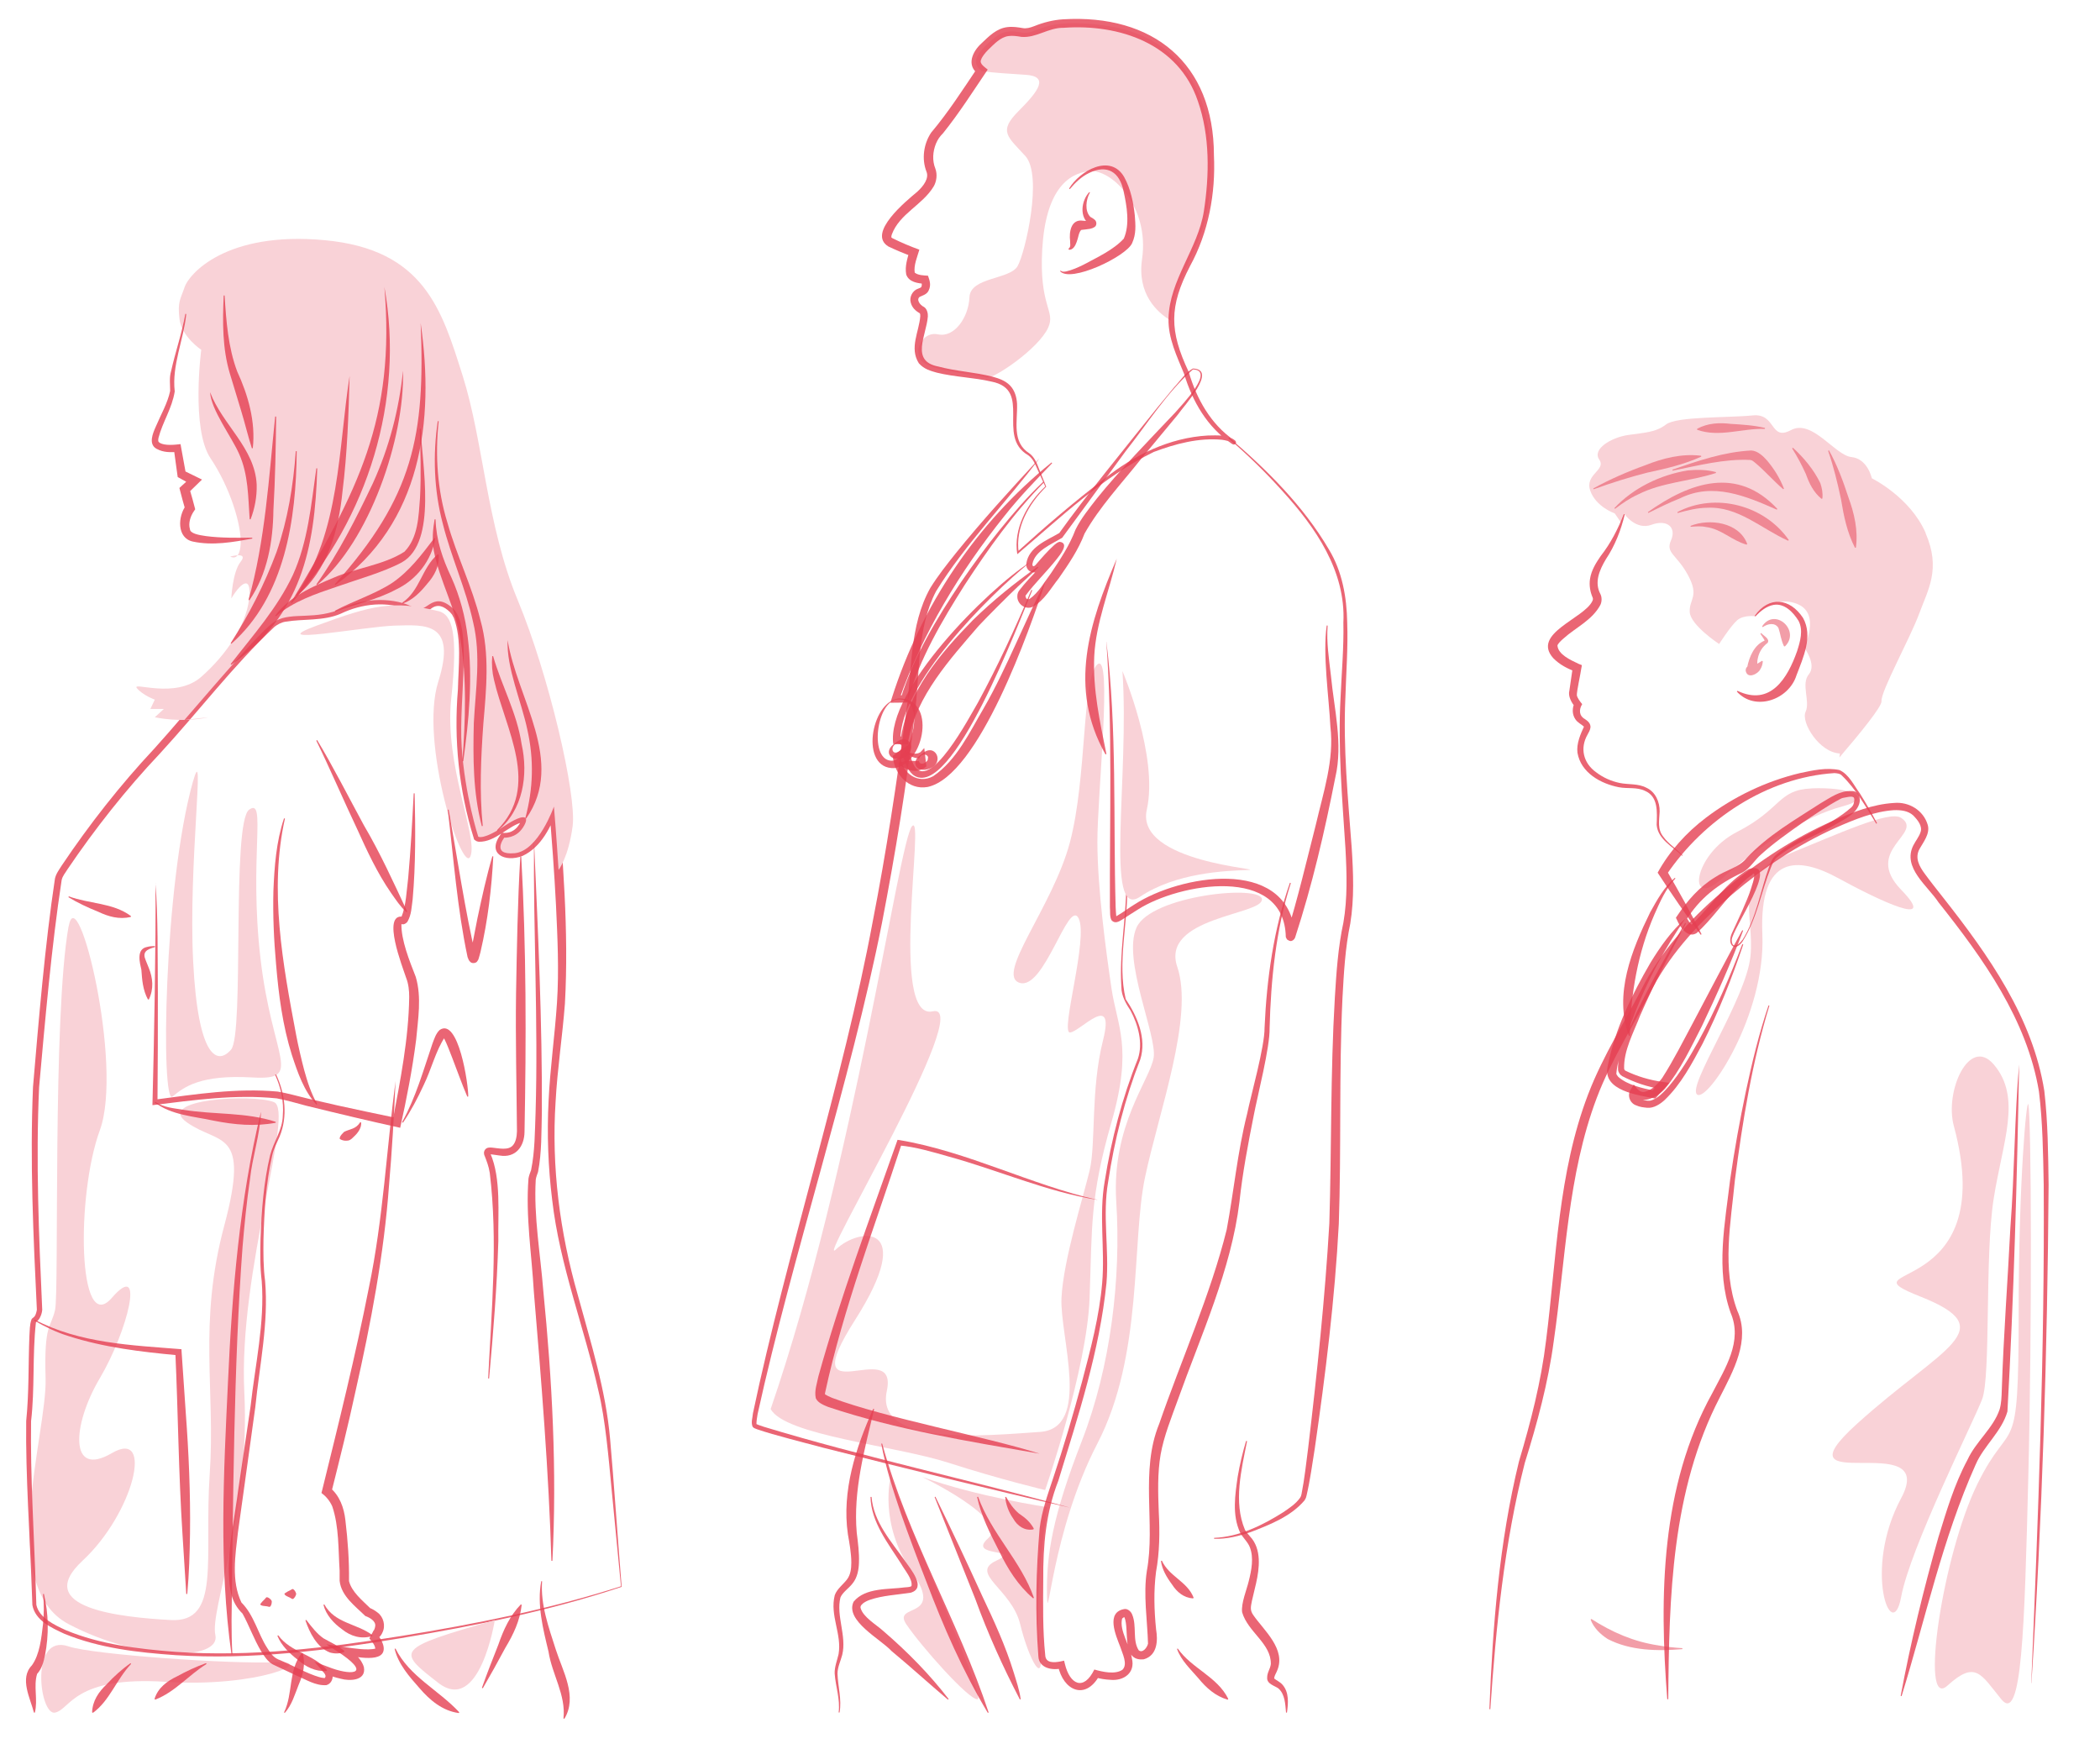 <?xml version="1.0" encoding="UTF-8"?>
<svg xmlns="http://www.w3.org/2000/svg" width="274.97" height="229.03" viewBox="0 0 274.97 229.03">
  <defs>
    <style>
      .cls-1, .cls-2 {
        fill: none;
      }

      .cls-2, .cls-3, .cls-4 {
        mix-blend-mode: multiply;
      }

      .cls-2, .cls-4 {
        opacity: .8;
      }

      .cls-3 {
        opacity: .5;
      }

      .cls-5 {
        isolation: isolate;
      }

      .cls-6 {
        fill: #e53e51;
      }

      .cls-7 {
        fill: #f9d2d7;
      }
    </style>
  </defs>
  <g class="cls-5">
    <g id="Layer_1">
      <path class="cls-1" d="M81.36,207.73s-11.68,3.63-16.57,4.39-24.31,5.24-39.93,4.5c-15.62-.74-20.37-4.56-20.37-6.52s-1.09-22.06-.68-25.05.14-11.95.68-12.22.68-1.31.68-1.31c0,0-1.22-22.18-.27-31.83s2.31-23.9,2.85-24.99,5.98-8.96,11.27-14.67c5.3-5.7,14.86-17.52,17.07-18.74s5.2-.01,8.87-1.7c3.67-1.69,7.62-1.02,9.24,0,1.62,1.02,2.3-2.38,5.02,0,2.72,2.38.81,11.75,1.22,18.14s2.17,11.81,2.17,11.81c0,0,.58.51,3.41-1.38,2.83-1.88,3.38-1.23,2.43.21s-2.43,1.3-2.43,1.3c0,0-1.78,2.31,1.34,2.04,3.12-.27,5.16-6.11,5.16-6.11,0,0,1.09,12.36,1.09,21.46s-2.31,15.75-1.09,28.52,6.11,21.64,7.2,33.43,1.63,18.72,1.63,18.72Z"/>
      <path class="cls-7" d="M8.98,121.28c-2.11,11.8-1.22,47.83-1.77,50.23s-1.46,1.75-1.24,8.95-6.48,27.2,3.02,32.19c9.5,4.99,19.95,4.76,19.21,1.42s4.59-15.83,3.79-31.79,6.65-36.86,3.88-37.98-15.67-.38-11.4,2.65,8.32.73,4.89,13.54-1.14,21.43-1.9,32.5,1.54,19.49-5.12,19.12-18.2-1.58-11.53-7.77c6.66-6.18,9.44-17.37,3.83-14.08-5.62,3.29-5.2-3.68-1.57-9.81s6.03-15.67,1.57-10.52-4.69-13.42-1.57-21.94-2.92-33.17-4.07-26.72Z"/>
      <g class="cls-4">
        <path class="cls-6" d="M81.41,207.76c-9.46,3.16-19.1,5.08-28.89,6.72-9.74,1.62-19.64,2.86-29.54,2.23-4.94-.35-9.95-.91-14.57-2.81-1.65-.77-3.8-1.71-4.17-3.75,0,0-.07-1.85-.07-1.85-.25-7.26-.83-15.02-.74-22.24.38-3.72.27-7.39.42-11.11.06-.72.01-1.48.28-2.21-.02-.02.21-.24.22-.22.31-.21.41-.67.48-1.04,0,0,0,.06,0,.06-.47-9.73-.92-19.46-.51-29.21.74-8.69,1.57-18.64,2.87-27.27.13-.65.57-1.22.9-1.75,3.63-5.4,7.67-10.55,12.11-15.29,4.89-5.4,9.36-11.23,14.59-16.38,2.55-2.51,6.5-.92,9.43-2.34.65-.26,1.64-.72,2.33-.87,2.48-.65,5.18-.64,7.55.45.49.27.61.35.78.32.62-.1,1.32-.98,2.17-1.03.55-.09,1.09.06,1.54.27.85.43,1.55,1.14,1.94,2,1.23,3.27.72,6.59.66,9.92-.17,3.25-.34,6.43.08,9.61.37,3.17,1.02,6.35,1.94,9.39,0,0-.18-.28-.18-.28-.16-.12-.11-.07-.16-.09,1.7-.26,2.83-1.56,4.45-2.27.65-.29,1.62-.65,2.1.22.18.51.04.8-.11,1.18-.59,1.29-1.81,2.25-3.34,2.19,0,0,.55-.24.55-.24-.23.29-.41.77-.37.88,2.91,1.06,4.91-3.34,5.79-5.54,0,0,.97-2.63.97-2.63.76,9.52,1.59,19.05,1.06,28.62-.33,4.32-.99,8.56-1.22,12.82-.56,8.56.55,17.12,2.91,25.35,1.69,6.2,3.67,12.43,4.23,18.88.42,4.62,1.12,14.63,1.51,19.32h0ZM81.31,207.69s-1.24-12.83-1.24-12.83c-.37-3.87-.8-8.99-1.7-12.7-1.86-8.38-5.09-16.47-6.07-25.07-.53-4.29-.69-8.62-.47-12.94.2-4.32.82-8.59,1.1-12.85.28-4.25.07-8.54-.13-12.82-.22-4.28-.54-8.56-.9-12.83,0,0,1.21.15,1.21.15-.99,2.41-2.18,5.09-4.68,6.26-2.28.9-4.73-.26-2.9-2.77,0,0,.19-.25.19-.25.44.04.92.02,1.36-.23.49-.24.87-.73,1.1-1.21.09-.14.06-.35.1-.16.03.15.25.19.21.19-1.93.44-3.59,2.64-5.8,2.58-.21-.07-.22,0-.48-.2-.17-.11-.13-.11-.18-.28-1.95-6.3-2.62-12.89-2.07-19.45.07-3.06.52-6.5-.52-9.35,0,0-.24-.46-.24-.46,0,0-.31-.36-.31-.36-.73-.68-1.55-1.15-2.51-.37-.33.2-.7.52-1.33.62-.51.1-1.11-.23-1.47-.45-2.81-1.28-6.21-.88-8.94.43-2.25,1-5.06.67-7.27,1.06-.53.08-1.01.35-1.42.66-5.42,5.11-9.95,11.1-15.02,16.61-4.45,4.71-8.46,9.79-12.08,15.13-.29.49-.68.9-.78,1.45-1.31,8.54-2.18,18.52-2.95,27.11-.44,9.7-.03,19.43.41,29.13-.03.38-.14.72-.32,1.06-.11.21-.29.43-.53.56-.05.06.11-.1.06-.05,0,0-.03.08-.04.13-.47,4.23-.13,8.65-.63,12.88-.11,7.14.4,15.02.63,22.2,0,0,.06,1.85.06,1.85.36,1.7,2.35,2.62,3.84,3.31,4.53,1.89,9.53,2.47,14.4,2.85,9.86.68,19.74-.51,29.47-2.07,9.72-1.56,19.48-3.52,28.84-6.52h0Z"/>
      </g>
      <path class="cls-7" d="M8.98,215.56c-5.13-1.76-3.82,9.11-1.77,8.67s2.41-4.81,14.53-4.03,19.94-2.85,14.36-2.57c-5.57.28-23.94-.98-27.12-2.07Z"/>
      <path class="cls-7" d="M64.79,212.12c-13.06,3.74-12.86,3.98-7.41,8.21s7.41-8.21,7.41-8.21Z"/>
      <path class="cls-1" d="M109.87,224.23c.35-3.69-1.05-4.18,0-6.97s-1.28-6.97.06-8.72,2.73-1.39,1.69-7.67,2.79-16.39,2.79-16.39l48.82,4.18s-2.79,9.76,0,12.55c2.79,2.79-.35,8.02,0,9.76s4.88,4.88,3.49,7.67,2.09.2,1.74,5.58"/>
      <path class="cls-7" d="M120.73,193.37c7.28,2.61,16.36,3.95,16.36,3.95,0,0-1.75,11.9-.95,18.04s-1.45,1.88-2.56-2.71-6.71-6.65-3.13-8.31-3.91-.42-1.06-2.94-8.67-8.04-8.67-8.04Z"/>
      <path class="cls-7" d="M116.63,193.37c2.44,6.82,12.5,28.98,11.37,29.11s-7.47-7.03-9.34-9.83,5.16-.49.75-6.85-2.78-12.43-2.78-12.43Z"/>
      <path class="cls-1" d="M160.89,57.32c5.13,4.33,13.96,13.16,14.92,20.06.96,6.9-.32,11.8,0,21.38s1.69,16.8.36,23.06-1.27,24.07-1.38,34.98-3.48,37.45-4.12,39.18-7.7,5.58-11.71,5.42c-4.01-.16-59.37-13.8-60.17-14.76s7.86-31.61,12.35-49.26c4.49-17.65,6.58-33.05,7.7-41.08,1.12-8.02.8-14.28,3.05-18.61,2.25-4.33,14.25-17.65,14.25-17.65"/>
      <path class="cls-7" d="M119.42,108.17c-1.77,2.1-7.48,44.16-18.51,76.31,1.85,3.45,16.3,4.79,23.26,7.03,6.96,2.24,12.68,3.58,12.68,3.58,0,0,5.48-15.8,5.82-25.14s.02-13.14,2.86-23,.74-12.56,0-17.59-1.82-13.01-1.84-19.1,2.03-25.01,0-23.27-1.35,14.8-3.59,23.27-9.82,17.39-6.59,18.42,6.36-11.02,7.71-8.47-2.45,15.07-1.11,14.97,5.96-5.48,4.32,1.02-.92,13.51-1.75,17.02-3.45,11.74-3.69,16.73,3.97,17.08-2.83,17.53c-6.81.45-21.63,2.02-20.04-5.37s-12.39,3.62-4.17-9.27.51-12.15-2.47-9.27,18.44-32.5,12.66-31.16c-5.78,1.34-.95-26.33-2.72-24.23Z"/>
      <path class="cls-1" d="M147.52,115.98c0,5-1.5,13.34,0,15.34s2.5,5.5,1.5,7.67-4.83,14-4.5,21.17.5,9.67-2.83,22c-3.33,12.33-4.67,14.03-5.17,18.02s-.5,15.99,0,17.16,2.46.67,2.46.67c0,0,.54,2.5,2.04,2.83,1.5.33,2.5-1.65,2.5-1.65,0,0,3.44,1.04,4.15-.7s-2.61-6.09-.87-7.12.87,3.48,1.66,4.83,2.53.16,2.45-1.42-.79-5.46,0-10.13-.64-10.28.71-15.62,9.26-22.99,10.05-30.9,3.32-17.49,3.96-20.73-.16-11.08,3.32-21.76"/>
      <path class="cls-7" d="M165.24,117.77c0-2.01-14.51-.55-16.42,3.66s2.69,14.11,2.24,17.02-5.54,8.86-4.9,18.87-.7,21.56-4.51,31.35-4.64,14.85-4.56,20.04.57-8.08,6.59-19.69c6.03-11.61,4.46-26.39,6.25-34.89s6.43-21.05,4.22-27.54,11.08-6.8,11.08-8.81Z"/>
      <path class="cls-1" d="M144.81,84.05c1.35,8.31.56,34.92,1.01,36.16s3.93-4.12,13.36-4.59c9.43-.47,9.78,5.6,9.77,6.94s5.72-20.32,5.83-24.03-1.57-13.81-1.01-16.62"/>
      <path class="cls-1" d="M136.93,63.71c-2.44,2.33-4.1,5.54-3.65,8.64,0,0,12.29-11.18,17.5-13.29,5.2-2.1,9.69-2.13,10.68-1.26s-3.93-2.29-5.37-6.94c-1.44-4.65-4.21-7.53-1.77-13.51s4.43-7.53,4.21-17.16-5.16-15.61-13.71-16.83c-8.55-1.22-8.88,1.33-11.1.89s-2.99.22-4.21,1.33-2.55,2.55-1,3.65c0,0-4.54,6.87-5.65,7.97s-1.66,3.32-1,4.98-.89,3.1-2.44,4.32-4.43,4.43-2.88,5.2c1.55.78,3.1,1.33,3.1,1.33,0,0-.66,1.99-.44,2.77s1.91.82,1.91.82c0,0,.53,1.29-.58,1.62s-1.11,1.66.11,2.33c1.22.66-1.22,4.43-.11,6.53,1.11,2.1,8.31,1.66,10.85,3.1s1,5.05,1.66,7.12,1.91,1.81,2.56,3.32,1.31,3.06,1.31,3.06Z"/>
      <path class="cls-7" d="M129.19,49.45c.87.2,6.81-3.78,8.06-6.56,1-2.21-1.22-2.72-.78-10.28.44-7.55,3.27-9.92,6.18-10.2,2.91-.29,7.88,4.63,6.89,11.5-.67,4.59,1.97,7,3.8,8.09-.03-1.36.23-2.87.96-4.65,2.44-5.98,4.43-7.53,4.21-17.16-.22-9.63-5.16-15.61-13.71-16.83-8.55-1.22-8.88,1.33-11.1.89-2.21-.44-2.99.22-4.21,1.33s-2.55,2.55-1,3.65c0,0-.02.03-.05.08,1.76.23,3.81.35,5.81.48,3.17.19,1.77,2.1-.89,4.76-2.66,2.66-1.44,3.32.89,5.87s0,12.63-1,14.41c-1,1.79-6.2,1.43-6.31,4.08-.11,2.66-1.99,5.32-4.1,4.87-1.5-.32-2.49.95-2.61,2.1.02.44.1.86.29,1.22,1.16,1.45,5.57,1.65,8.66,2.35Z"/>
      <path class="cls-7" d="M24.14,94.27c4.9-5.65,10.36-12.09,11.96-12.98,2.21-1.22,5.2-.01,8.87-1.7,3.67-1.69,7.62-1.02,9.24,0,1.62,1.02,2.3-2.38,5.02,0,2.72,2.38.81,11.75,1.22,18.14s2.17,11.81,2.17,11.81c0,0,.58.51,3.41-1.38,2.83-1.88,3.38-1.23,2.43.21s-2.43,1.3-2.43,1.3c0,0-1.78,2.31,1.34,2.04,3.12-.27,5.16-6.11,5.16-6.11,0,0,.31,3.58.61,8.3,0,0,1.3-1.65,1.84-5.74.54-4.09-3.12-19.81-7.2-29.61-4.07-9.8-4.48-20.76-7.2-29.35-2.72-8.6-5.02-16.53-18.04-17.75-13.01-1.22-17.81,4.48-18.36,6.12s-.95,1.89-.68,4.2,2.85,4.03,2.85,4.03c0,0-1.36,10.37,1.22,14.21,2.58,3.84,4.07,8.79,3.94,11.21s-1.36,1.65-1.36,1.65c0,0,2.44-.68,1.36.68s-1.22,4.8-1.22,4.8c1.36-2.26,2.72-3.04,2.31.2s-2.85,7.08-6.25,10.07c-3.4,2.99-9.23.54-8.42,1.49s2.34,1.49,2.34,1.49l-.58,1.22h1.77l-1.19,1.09s3.47.79,7.03,0l-3.17.35Z"/>
      <path class="cls-7" d="M57.38,80.01c-5.94-1.44-8.55-.81-15.91,1.9s6.35.1,10.26,0,8.15-.53,5.65,7.37,3.2,25.41,4.22,22.83-3.45-11.93-2.52-20.61.14-11.05-1.7-11.5Z"/>
      <path class="cls-1" d="M20.28,115.62c.48,2.49,0,28.68,0,28.68,0,0,12.86-1.93,17.14-.73s14.52,3.38,14.52,3.38c0,0,3.33-15.27,1.9-18.84s-2.62-8.09-1.19-7.62,1.55-16.65,1.55-16.65"/>
      <path class="cls-7" d="M25.28,102.27c-3.87,13.72-4.23,42.57-2.69,41.3s3.66-2.89,10.46-2.5c6.79.39,2.59-2.36,1.06-15.56s.84-21.19-1.49-19.5-.6,29.36-2.36,31.41-4.33,1.25-4.97-11.55,1.66-29.49,0-23.6Z"/>
      <g class="cls-4">
        <path class="cls-6" d="M163.29,188.68c-.74,3.73-1.81,8-.28,11.61.19.36.4.54.68.89,1.54,1.65,1.21,4.19.78,6.11,0,0-.55,2.33-.55,2.33-.14.74-.28,1.2.19,1.85,1.33,1.95,4.34,4.45,3.11,7.28-.13.34-.33.61-.37.91,0,.08-.05.06.06.16.2.17.69.39,1,.74.91,1.01.77,2.48.6,3.67,0,0-.12,0-.12,0-.1-1.11-.13-2.37-.97-3.14-.39-.34-1.55-.58-1.5-1.4-.02-.71.41-1.18.48-1.81.06-2.7-3-4.18-3.76-6.79-.15-1.16.6-2.95.86-4.04.38-1.5.68-3.09.16-4.45-.27-.73-.95-1.28-1.29-1.96-1.06-2.3-.65-4.9-.31-7.29.27-1.59.64-3.15,1.1-4.69l.12.03h0Z"/>
      </g>
      <g class="cls-4">
        <path class="cls-6" d="M109.81,224.22c.22-1.77-.39-3.34-.52-5.1-.03-.88.32-1.7.51-2.54.46-2.62-1.17-5.06-.5-7.72.29-.84,1.15-1.44,1.63-2.1.43-.58.54-1.35.54-2.17,0-1.18-.24-2.54-.45-3.72-.82-5.64,1.04-11.35,3.32-16.42,0,0,.12.04.12.04-1.26,5.33-2.76,10.72-2.28,16.19.16,1.28.34,2.63.29,3.93-.03.88-.19,1.9-.82,2.69-.51.67-1.29,1.14-1.6,1.84-.61,2.38.84,5.06.23,7.53-.21.81-.61,1.59-.62,2.45.05,1.65.58,3.41.27,5.1,0,0-.12-.01-.12-.01h0Z"/>
      </g>
      <g class="cls-4">
        <path class="cls-6" d="M115.51,189c3.33,12.22,9.96,23.21,13.94,35.21,0,0-.11.05-.11.05-3.26-5.45-5.81-11.26-8.05-17.19-1.16-2.95-2.27-5.91-3.32-8.9-1.01-3-2-6.02-2.58-9.15l.12-.02h0Z"/>
      </g>
      <g class="cls-4">
        <path class="cls-6" d="M114.12,195.98c.25,3.29,2.6,5.87,4.43,8.46.66,1.01,2.82,3.46.7,4.09-1.81.28-3.69.36-5.34.93-.71.24-1.34.69-1.23,1.06.33,1.23,2.06,2.18,3.05,3.09,3.1,2.67,5.98,5.6,8.48,8.84,0,0-.09.08-.09.08-2.5-2.11-4.89-4.3-7.38-6.36-1.41-1.55-6.15-3.99-4.97-6.46,1.54-1.89,4.62-1.58,6.74-1.88.42-.02.8-.07.84-.19.17-.87-.87-2.03-1.32-2.84-1.71-2.7-3.97-5.47-4.05-8.81,0,0,.13,0,.13,0h0Z"/>
      </g>
      <g class="cls-4">
        <path class="cls-6" d="M122.48,195.96c2.11,4.31,4.15,8.65,6.14,13.02,1.54,3.25,3.05,6.53,4.11,9.98.35,1.16.75,2.28.92,3.53,0,0-.13,0-.12,0-2.2-4.23-4.19-8.62-5.82-13.12,0,0-5.33-13.36-5.33-13.36,0,0,.11-.05.11-.05h0Z"/>
      </g>
      <g class="cls-4">
        <path class="cls-6" d="M128.07,195.97c1.72,4.81,5.62,8.41,7.31,13.23,0,0-.1.07-.1.07-1.99-1.7-3.34-3.87-4.46-6.19-1.16-2.27-2.35-4.57-2.88-7.08,0,0,.12-.03.12-.03h0Z"/>
      </g>
      <g class="cls-4">
        <path class="cls-6" d="M131.73,195.97c.45.86,1,1.61,1.68,2.19.82.56,1.41,1.02,1.95,1.96,0,0-.04.12-.04.12-1.16.23-2.12-.46-2.65-1.41-.6-.85-.96-1.84-1.05-2.82l.12-.03h0Z"/>
      </g>
      <g class="cls-4">
        <path class="cls-6" d="M152.13,204.33c.95,2.09,3.32,2.71,4.16,4.85,0,0-.07.1-.07.1-1.26-.09-2.14-.86-2.78-1.86-.67-.9-1.28-1.93-1.43-3.05l.12-.03h0Z"/>
      </g>
      <g class="cls-4">
        <path class="cls-6" d="M154.22,215.85c1.8,2.59,5.18,3.67,6.61,6.59,0,0-.08.1-.08.1-1.62-.48-2.8-1.54-3.83-2.8-1.04-1.21-2.26-2.32-2.81-3.86,0,0,.12-.03.12-.03h0Z"/>
      </g>
      <g class="cls-4">
        <path class="cls-6" d="M147.59,115.98c.13,4.92-1.33,10.01-.19,14.84,1.52,2.25,2.77,5.16,1.9,7.91-2.02,5.14-3.38,10.55-4.2,16-.77,4.37.15,8.78-.22,13.26-.9,8.88-3.7,17.38-6.3,25.87-1.64,4.19-2.01,8.49-1.98,12.94-.02,3.28-.08,6.64.26,9.89.04,1.12,1.21.99,2.01.84,0,0,.46-.1.46-.1l.11.45c.64,2.65,2.44,3.59,3.85.71,1.09.31,2.7.68,3.67.04.76-.73,0-2.13-.29-3.05-.56-1.45-1.91-4.5.56-4.91.46-.07.89.37,1.02.73.63,1.52,0,3.37.86,4.68.5.38,1.07-.32,1.21-.87-.08-3.06-.64-6.4-.15-9.55,1.14-6.15-.92-13.05,1.61-19.23,2.86-8.28,6.74-16.96,8.84-25.43.94-5.04,1.42-10.19,2.68-15.18.49-2.41,2.31-8.8,2.28-11.27.28-6.39,1.2-12.94,3.32-18.97,0,0,.12.04.12.04-1.96,6.09-2.61,12.61-2.78,18.97.06,2.51-1.58,8.86-2.07,11.42-.75,3.77-1.47,7.54-1.88,11.36-1.06,8.8-5.07,17.54-8.04,25.84-.87,2.41-1.85,4.81-2.28,7.23-.42,2.46-.34,5-.24,7.57.14,2.55.11,5.25-.36,7.79-.32,2.5-.25,5.02.01,7.56.23,1.35.21,3.38-1.61,3.89-3.01.33-1.83-3.9-2.55-5.53,0,0-.02-.04,0,0,.03,0,.04,0,.03.01.03-.04-.12.05-.18.07-.04.06-.13.08-.15.16-.37,1.57,1.07,3.52,1.29,5.18.47,1.9-1.09,2.96-2.79,2.8-.7-.03-1.35-.14-2.03-.33,0,0,.57-.24.57-.24-1.83,3.31-4.76,2-5.43-1.3,0,0,.57.35.57.35-1.26.33-3.09.03-3.14-1.6-.43-5.59-.31-11.13.17-16.72.27-2.26,1.05-4.39,1.74-6.48,1.41-4.2,2.66-8.44,3.81-12.72,1.13-4.27,2.27-8.57,2.64-12.96.37-4.41-.45-8.89.33-13.28.87-5.48,2.28-10.91,4.35-16.05.68-2.06.03-4.4-.96-6.28-.6-.9-1.21-1.94-1.21-3.09-.29-4.45.61-8.84.64-13.29,0,0,.13,0,.13,0h0Z"/>
      </g>
      <g class="cls-4">
        <path class="cls-6" d="M144.87,84.04c1.41,11.43.88,23.21,1.21,34.72.01.31.06,1.04.09,1.31,0-.03-.04-.04-.06-.05-.12-.03-.02,0,.08-.07.81-.45,1.58-1.07,2.39-1.55,5.89-3.81,19.67-6.25,20.94,3.46,0,.09.05.57.03.67,0,.05,0-.02,0-.04-.06-.12.12.19-.14-.29-.52-.35-.64-.12-.75-.1-.19.15-.15.16-.17.17,1.44-4.62,2.59-9.54,3.8-14.28.98-4.24,2.43-8.47,1.91-12.86-.19-3.85-1.03-9.44-.48-13.24,0,0,.12.02.12.02-.17,2.18.18,4.38.43,6.56.42,4.38,1.6,8.92.58,13.29-1.4,7.1-3.02,14.1-5.27,20.99-.1.17-.03.14-.27.35-.13.04-.26.28-.79-.1-.28-.49-.09-.2-.16-.34-.2-9.43-13.96-7.04-19.36-3.58-.68.41-1.41.91-2.09,1.34-.37.21-.89.57-1.35.09-.29-.46-.17-1.24-.23-1.75-.05-11.44.36-23.56-.47-34.74h0Z"/>
      </g>
      <g class="cls-4">
        <path class="cls-6" d="M146.22,73.17c-.98,4.24-2.72,8.36-2.94,12.73-.2,4.37.73,8.54,1.59,12.83,0,0-.12.04-.12.04-4.93-8.73-2.1-17.27,1.47-25.61h0Z"/>
      </g>
      <g class="cls-4">
        <path class="cls-6" d="M143.68,157.1c-6.68-1.08-12.94-3.88-19.45-5.67-2.15-.61-4.34-1.27-6.5-1.46l.34-.23c-3.51,10.79-7.65,21.56-10.04,32.64,0,0-.01.2-.01.2,0,.03.01,0,0,.02,0,0,0-.06-.03-.06.28.18.58.32.94.47,6.93,2.63,20.23,5.1,27.2,7.32-9.31-1.62-18.7-3.11-27.69-6.12-.55-.23-1.35-.52-1.62-1.14-.22-.97.17-1.98.34-2.87,2.9-10.44,6.68-20.5,10.27-30.7,0,0,.09-.26.09-.26,0,0,.25.03.25.03,8.89,1.48,17.35,5.92,25.92,7.82h0Z"/>
      </g>
      <g class="cls-4">
        <path class="cls-6" d="M140.08,197.39c-10.37-2.36-21.87-5.22-32.25-7.83-2.25-.61-6.53-1.67-8.68-2.42-.21-.1-.43-.12-.6-.33-.25-.59,0-1.21.04-1.77,4.36-20.72,11.84-43.65,15.7-64.47,1.76-9.02,3.14-18.14,4.35-27.25.8-5.46.39-11.38,3.18-16.35,1-1.61,2.15-3.05,3.3-4.5,3.48-4.31,7.22-8.4,10.98-12.46-4.21,5.62-9.74,11.24-13.53,17.4-2.52,4.79-2.1,10.71-2.78,16.04-1.05,9.18-2.55,18.29-4.3,27.36-4.1,20.77-11.75,43.67-16.29,64.33-.07.44-.16.92-.15,1.3,0,.02.02.08-.01.02,0-.02,0-.02.02,0,.1.04.18.08.29.12,0,0,.64.22.64.22,12.88,3.92,27.37,7.06,40.09,10.59h0Z"/>
      </g>
      <g class="cls-4">
        <path class="cls-6" d="M160.93,57.27c4.99,4.27,9.74,8.98,13.08,14.68,1.74,2.87,2.33,6.24,2.39,9.54.12,3.31-.14,6.59-.24,9.87-.3,6.56.34,13.08.83,19.65.21,3.28.35,6.62-.19,9.93-.67,3.22-.84,6.46-1.02,9.74-.47,9.85-.14,19.7-.48,29.56-.52,9.87-1.74,19.67-3.15,29.44-.33,2.05-.6,4.09-1.07,6.12-.03.11-.05.21-.09.32l-.18.33c-1.79,2.1-4.48,3.15-6.98,4.12-1.56.54-3.19.96-4.86.9,0,0,0-.13,0-.12,3.26-.12,6.34-1.64,9.05-3.35.82-.56,1.66-1.11,2.22-1.91,0,0,.11-.21.11-.21.03-.08.04-.18.07-.27.39-1.98.61-4.03.87-6.04,1.16-9.76,2.2-19.57,2.77-29.38.3-9.83.14-19.71.72-29.55.2-3.27.42-6.62,1.12-9.84.55-3.18.45-6.47.27-9.73-.42-6.53-1-13.13-.64-19.72.14-3.29.44-6.56.37-9.83.33-6.76-3.65-12.48-8.02-17.27-2.19-2.44-4.55-4.73-7.04-6.87l.08-.1h0Z"/>
      </g>
      <g class="cls-4">
        <path class="cls-6" d="M136.99,63.72c-2.28,2.25-4.06,5.33-3.61,8.61,0,0-.18-.07-.18-.07,3.67-3.32,7.43-6.56,11.38-9.55,3.88-3.11,8.53-5.41,13.59-5.69,1.18-.01,2.59-.15,3.56.67,0,0,.03.03.03.03.01.02,0-.02.06.1,0,.1.15.17-.19.38-.29,0-.11-.01-.19-.02-.09-.04-.1-.05-.15-.08-3.22-2.17-5.15-5.53-6.25-9.16-.94-2.29-2.09-4.65-2.04-7.21.11-5.06,3.86-9.18,4.63-14.07.73-4.73.81-9.88-.79-14.44-2.54-7.49-10.22-10.1-17.57-9.58-2.02-.03-3.56,1.35-5.53,1.19-.64-.11-1.16-.18-1.68-.11-1.09.14-1.92,1.09-2.7,1.83-.4.41-.77.87-.9,1.27-.25.53.48.96.87,1.29-1.9,2.81-3.7,5.65-5.83,8.31-.48.49-.7.81-.95,1.39-.42,1.05-.5,2.21-.08,3.26.29.76.16,1.69-.21,2.33-1.47,2.45-4.47,3.56-5.49,6.3-.09.34-.1.4.09.49,1.12.56,2.35,1.08,3.52,1.5-.27.93-.76,2.05-.61,3,.42.36,1.18.37,1.74.41.22.64.44,1.21.08,1.95-.23.49-.73.61-1.15.81-.49.32-.03,1.06.56,1.34.4.26.52.87.49,1.24-.19,2.49-2.33,5.85,1.38,6.55,2.28.62,4.77.73,7.1,1.33.78.22,1.64.49,2.28,1.15.64.66.87,1.57.92,2.39.08,2.33-.72,5.03,1.63,6.51.68.5.99,1.34,1.28,2.1,0,0,.91,2.25.91,2.25h0ZM136.86,63.69l-.99-2.18c-.32-.72-.59-1.45-1.26-1.92-4.22-2.46.64-8.58-4.8-9.63-2.36-.55-4.75-.58-7.15-1.17-.79-.23-1.66-.44-2.35-1.23-1.27-2.01.04-4.13.19-6.16,0-.2,0-.32-.09-.4-.53-.3-.99-.72-1.16-1.39-.21-.71.24-1.57.95-1.81.13-.06.41-.12.45-.27.08-.11.06-.47-.04-.71l.49.34c-.89-.06-2.09-.2-2.44-1.22-.2-1.1.16-2.08.43-3.1,0,0,.36.74.36.74-1.05-.38-2.13-.83-3.13-1.31-2.84-1.75,2.37-5.98,3.78-7.16.88-.8,1.56-1.79,1.21-2.64-.65-1.66-.37-3.63.61-5.1,2.25-2.67,4.12-5.59,6.07-8.49,0,0,.16.85.16.85-1.68-1.13-.82-2.98.35-4.04.98-.93,1.97-1.97,3.41-2.14.71-.09,1.43.03,2.01.13.48.08.93-.04,1.51-.26,1.15-.47,2.48-.81,3.75-.89,11.77-.72,19.76,5.72,19.77,17.8.24,4.99-.72,10.12-3.13,14.51-2.75,5.32-2.71,8.47-.17,13.86,1.03,3.5,2.87,6.84,5.94,8.94.02.01.07.04.06.03-.06,0,.13,0-.14,0-.31.21-.16.26-.18.34.05.1.03.05.03.06-.35-.34-.86-.41-1.34-.49-3.04-.29-6.09.52-8.94,1.59-6.69,3.26-12.23,8.6-17.88,13.39-.53-3.34,1.3-6.66,3.67-8.87h0Z"/>
      </g>
      <path class="cls-2" d="M120.98,32.59c1.55.33,1.11-3.1,1.11-3.1"/>
      <path class="cls-2" d="M122.86,20.41c2.44-.11,4.1,2.44,4.1,2.44"/>
      <g class="cls-4">
        <path class="cls-6" d="M139.98,24.69c1.38-2.32,5.43-4.65,7.23-1.49.84,1.55,1.19,3.28,1.38,5.01.09,1.25.21,2.4-.36,3.64-.78,1.74-8.11,5.25-9.44,3.64,0,0,.11-.05.11-.05.16.17.44.14.69.1.79-.18,1.55-.52,2.28-.88,1.78-.96,3.93-1.94,5.28-3.42.81-1.86.4-4.25-.03-6.2-.51-2.52-2.15-3.56-4.52-2.39-.98.47-1.81,1.25-2.52,2.11l-.1-.07h0Z"/>
      </g>
      <g class="cls-4">
        <path class="cls-6" d="M142.71,25.21c-.53.94-.7,2.42.06,3.19.07.05.31.15.54.35.29.2.35.73.03.96-.47.3-.75.25-1.2.33-.12.03-.53.04-.59.08-.33.38-.35,1.01-.58,1.58-.14.42-.5,1.11-1.05.98,0,0,0-.13,0-.13.34-.25.18-.62.2-.99-.15-1.15.09-2.92,1.7-2.66.27.03.62.05.87.04.07,0,.18-.04.09.02-.1.06-.15.31-.1.39.02.05.04.06.03.06,0,0,.01,0,0-.01-1.45-.94-1.11-3.17-.07-4.26,0,0,.1.08.1.08h0Z"/>
      </g>
      <path class="cls-2" d="M125.74,37.68c.55,1.66,0,2.44,0,2.44"/>
      <path class="cls-2" d="M119.4,33.91c-.74,1.11.92,1.85,2.75,1.81,1.82-.03-2.75-1.81-2.75-1.81Z"/>
      <g class="cls-4">
        <path class="cls-6" d="M156.19,48.38c-3.43,3.04-5.97,7.12-8.81,10.71-.05.07-8.26,11.26-8.3,11.32-1.41.86-3.58,1.7-3.9,3.44,0,.41.22.31.4.14.79-.92,1.58-1.84,2.48-2.65.15-.12.4-.36.7-.4,1.33.18-.02,1.78-.41,2.28-1.29,1.63-2.83,3.1-4.05,4.74-.07.09.05.41.16.46.08.05.16.07.35,0,1.17-.81,1.94-2.22,2.82-3.39,1.23-1.84,2.41-3.62,3.2-5.7.74-1.49,1.79-2.77,2.78-4.05,2.78-3.49,7.19-8.01,10.29-11.29.81-.95,5.28-5.52,2.3-5.62h0ZM156.19,48.25c3.33.11-1.22,4.93-1.96,6.03,0,0-4.87,5.87-4.87,5.87-2.51,3.17-5.37,6.19-7.35,9.71-.81,2.13-2.1,4.02-3.38,5.86-1.03,1.28-1.87,2.88-3.39,3.72-.94.47-2.12-.36-2.03-1.45,0-.23.11-.52.27-.71,1.54-2.02,3.54-3.6,4.9-5.72.03-.04.05-.11.05-.11.03,0-.07.02.12.28.12.1.23.12.3.11.02,0,.07-.02.07-.01,0,0-.16.1-.26.19-.99.82-1.77,1.89-2.7,2.75-.73.5-1.67-.09-1.58-.96.31-2.19,2.67-3.05,4.32-4.02,3.37-4.73,8.75-11.31,12.8-16.37,0,0,2.22-2.69,2.22-2.69.81-.85,1.45-1.91,2.49-2.49h0Z"/>
      </g>
      <g class="cls-4">
        <path class="cls-6" d="M136.71,63.15c-3.98,4.03-7.29,8.68-10.38,13.41-3,4.73-5.91,9.69-7.45,15.09,0,0-.1.34-.1.34s-.36,0-.36,0c-.4,0-1.44.02-1.83.02,0,0,.19-.63.19-.63,3.82-12,11.09-22.92,20.91-30.83,0,0,.08.09.08.09-2.17,2.25-4.34,4.49-6.26,6.93-5.79,7.22-10.72,15.34-13.79,24.08,0,0-.47-.62-.47-.62,0,0,1.17.01,1.17.01l-.46.35c1.7-5.5,4.7-10.42,7.87-15.16,1.6-2.35,3.29-4.64,5.07-6.85,1.79-2.21,3.64-4.37,5.71-6.32,0,0,.09.09.09.09h0Z"/>
      </g>
      <g class="cls-4">
        <path class="cls-6" d="M134.84,73.64c-5.48,4.45-17,15.99-16.94,23.22,0,0-.49-.42-.49-.42l1.01-.02-.51.51c.89-6.37,5.17-11.32,9.47-15.73,2.63-2.57,5.49-4.88,8.49-7,0,0,.08.1.08.1-.88.85-1.78,1.66-2.67,2.5-1.32,1.25-3.89,3.82-5.13,5.14-3.78,4.39-8.14,9.16-9.21,15,0,0-.05.52-.05.52h-.47c-.28-.02-1.18-.02-1.46-.03-.94-7.04,12.4-20.3,17.87-23.79h0Z"/>
      </g>
      <g class="cls-4">
        <path class="cls-6" d="M117.68,91.58c-2.96-.12-4.02,8.38-.7,8.01,2.37-.47,4.38-8.14.7-8.01h0ZM117.68,91.45c4.94-.06,3.44,8.52-.55,9.12-4.64.2-3.1-8.75.55-9.12h0Z"/>
      </g>
      <g class="cls-4">
        <path class="cls-6" d="M135.16,77.29c-1.56,3.68-10.59,27.92-15.62,24.15-.87-.77-1.17-1.94-1.43-2.98,0,0,.73.28.73.28l-1.14.84.2-.45c.25,2.12,2.3,3.59,4.3,2.49,3.07-2.09,4.77-5.77,6.62-8.92,3.04-5.28,5.47-11.65,8.09-16.62-2.03,6.24-8.77,25.58-15.47,26.96-2.5.43-4.38-1.72-4.54-4.08.51-.36,1.48-1.04,1.98-1.4.18.83.36,1.79.73,2.52,2.03,3.98,7.43-6.41,8.43-8.08,2.6-4.78,4.89-9.74,7.01-14.77,0,0,.12.05.12.05h0Z"/>
      </g>
      <g class="cls-4">
        <path class="cls-6" d="M117.3,97.4c-.8.42-.45,1.66.51.9.27-.22.19-.29.23-.46.13-.33-.39-.64-.73-.43h0ZM117.23,97.3c.45-.46,1.39-.84,1.89-.07.54.77-.13,1.75-.86,1.96-1.67.67-2.69-.87-1.03-1.89h0Z"/>
      </g>
      <g class="cls-4">
        <path class="cls-6" d="M120.76,98.85c-.81.42-.45,1.66.51.9.27-.22.19-.29.23-.46.13-.33-.39-.64-.73-.43h0ZM120.69,98.74c1.72-1.65,3.11,1.13,1.03,1.89-1.67.67-2.69-.87-1.03-1.89h0Z"/>
      </g>
      <g class="cls-4">
        <path class="cls-6" d="M118.6,98.31c.58.31,1.36.55,1.92.17,0,0,.5-.54.5-.54l.1.86c.02.18.16,1.41.18,1.55-.62.53-1.43.7-2.18.48-.55-.16-1.06-.42-1.48-.87l.03-.12c.94-.23,1.7-.25,2.59-.18,0,0,.13,0,.13,0,.02,0,.1-.03.02.03l-.2.42.15-1.3.59.32c-.88.41-1.83-.08-2.41-.71,0,0,.08-.1.08-.1h0Z"/>
      </g>
      <path class="cls-2" d="M123.28,24.36s1.99.17,2.7,1.19h-2.3"/>
      <g class="cls-4">
        <path class="cls-6" d="M20.35,115.61c.36,4.14.28,10.14.32,14.35,0,4.78,0,9.56-.05,14.35l-.38-.33c5.34-.71,10.72-1.55,16.12-1.06,1.21.19,2.77.64,3.96.92,0,0,3.91.9,3.91.9,2.61.57,5.23,1.13,7.85,1.67,0,0-.68.44-.68.44,1.01-5.37,2.11-10.85,2.18-16.31,0-.87-.09-1.72-.4-2.51-.5-1.51-3.21-8.42-.44-8.01-.05-.02-.21.07-.19.07.63-1.51.69-3.51.9-5.17.33-3.67.53-7.36.72-11.05,0,0,.13,0,.12,0,.11,4.63.15,9.27-.26,13.89-.15,1.02-.14,1.98-.68,2.92-.1.15-.36.35-.61.34-.1,0-.26-.05-.23-.03-.05-.02-.01.01.05-.02-.04,2.11,1.04,4.8,1.88,6.94.79,2.67.29,5.54.05,8.22-.5,3.89-1.24,7.71-2.09,11.53-3.98-.87-8.33-1.91-12.31-2.89-1.1-.3-2.77-.77-3.85-.96-5.4-.56-10.91.23-16.28.89.22-8.39.46-20.99.4-29.07h0Z"/>
      </g>
      <g class="cls-4">
        <path class="cls-6" d="M41.52,96.89c1.93,3.16,4.33,7.86,6.12,11.15,2.15,3.65,3.89,7.49,5.68,11.32,0,0-.09.08-.09.08-.82-.74-1.4-1.64-2.02-2.52-1.82-2.63-3.16-5.53-4.47-8.43-1.59-3.34-3.71-8.25-5.32-11.51,0,0,.09-.09.09-.09h0Z"/>
      </g>
      <g class="cls-4">
        <path class="cls-6" d="M37.31,107.17c-2.09,9.34-.28,19.1,1.47,28.35.21,1.16.75,3.48,1.06,4.62.42,1.53.9,3.02,1.69,4.41,0,0-.1.08-.1.08-1.65-1.83-2.46-4.21-3.21-6.5-1.21-3.83-1.74-7.9-2.07-11.87-.29-3.2-.43-6.41-.35-9.62.13-3.2.37-6.45,1.39-9.5,0,0,.12.04.12.04h0Z"/>
      </g>
      <g class="cls-4">
        <path class="cls-6" d="M20.33,144.25c1.05.77,2.51.85,3.78,1.07,4,.64,8.08.28,11.99,1.56,0,0,0,.12,0,.12-2.72.52-5.43.26-8.11-.27-2.6-.57-5.58-.72-7.75-2.41,0,0,.09-.08.09-.08h0Z"/>
      </g>
      <g class="cls-4">
        <path class="cls-6" d="M36.16,140.7c1.18,2.49,1.53,5.49.46,8.09-.37.85-.8,1.63-.99,2.54-.81,3.56-1.03,7.26-1.13,10.91-.02,1.83-.03,3.67.21,5.47.48,5.52-.73,11.03-1.28,16.51,0,0-1.51,10.92-1.51,10.92,0,0-.76,5.45-.76,5.45-.35,3.04-.9,6.39.45,9.22,1.68,1.68,2.17,4.11,3.38,5.96.49.77.84,1.32,1.78,1.63,1.44.61,3.53,1.75,5,2.17.39.13.89.17.78.09.16-.19.03-.44-.11-.62,0,0-1.28-1.48-1.28-1.48l1.83.69c2.69,1.08,5.7,1.12,1.82-1.61,0,0-2.09-1.36-2.09-1.36,0,0,2.47.38,2.47.38,1.28.19,2.9.43,4,.19-.06.05-.05.15-.05.08.01-.48-.41-.99-.78-1.41,0,0,.52-.96.52-.96-.09,0,.08-.02.15-.26.05-.11.08-.25.1-.39.1-.68-.74-1.13-1.3-1.33-1.26-1.25-3.15-2.59-3.36-4.61,0-.14,0-1.15,0-1.32-.18-2.77-.07-5.78-.96-8.41-.32-.74-.83-1.33-1.42-1.77,0,0,.1-.38.1-.38,2.17-8.81,4.37-17.64,6.12-26.54,1.84-8.82,2.34-18.31,3.48-27.01-.19,4.54-.46,9.09-.85,13.62-.66,9.08-2.38,18.08-4.38,26.95-.96,4.45-2.06,8.86-3.17,13.28l-.23-.66c1.33,1.08,1.88,2.7,2.06,4.27.32,2.68.51,5.32.48,8.02.36,1.41,1.72,2.5,2.82,3.58,0,0-.19-.11-.19-.11.43.17.76.36,1.11.64.76.54,1.08,1.72.64,2.6-.17.41-.6,1.04-1.45.94l.52-.96c.45.5.84.98,1.05,1.75.54,2.53-3.89,1.35-5.22,1.25,0,0,.38-.98.38-.98.94.68,1.94,1.34,2.29,2.56.32,1.82-1.95,1.81-3,1.51-.71-.16-1.37-.37-2.05-.63l.55-.79c.64.65.56,1.96-.41,2.25-1.4.11-2.66-.73-3.88-1.23-.53-.25-2.65-1.25-3.14-1.48-.69-.39-1.12-1.08-1.52-1.71-.97-1.62-1.59-3.41-2.44-4.94-1.55-1.51-1.7-3.22-1.79-5.25-.14-3.26.82-7.77,1.23-11.01,0,0,1.61-10.9,1.61-10.9.6-5.42,1.87-10.93,1.46-16.37-.23-1.85-.2-3.69-.16-5.54.14-3.68.4-7.37,1.26-10.96.46-1.78,1.63-3.31,1.66-5.2.15-1.82-.25-3.66-1.01-5.32,0,0,.11-.05.11-.05h0Z"/>
      </g>
      <g class="cls-4">
        <path class="cls-6" d="M47.29,146.96c.06.69-.4,1.34-.88,1.79-.25.23-.48.53-.83.58-.34.05-.7.04-1.09-.21-.09-.33.46-.82.59-.94.76-.38,1.49-.32,2.08-1.24,0,0,.12.02.12.02h0Z"/>
      </g>
      <g class="cls-4">
        <path class="cls-6" d="M42.47,210.07c1.35,2.46,4.21,2.48,6.29,4.01,0,0-.02.12-.02.12-1.41.46-2.84.03-3.94-.87-1.11-.79-2.11-1.88-2.45-3.22,0,0,.12-.04.12-.04h0Z"/>
      </g>
      <g class="cls-4">
        <path class="cls-6" d="M40.1,212.09c.7.91,1.39,1.81,2.25,2.41,1,.57,1.78.88,2.74,1.65,0,0-.01.12-.01.12-.61.28-1.27.26-1.88.09-1.72-.67-2.67-2.62-3.21-4.21,0,0,.11-.06.11-.06h0Z"/>
      </g>
      <g class="cls-4">
        <path class="cls-6" d="M36.43,214.11c1.66,2.27,4.62,2.44,6.39,4.56,0,0-.05.11-.05.11-1.48.1-2.73-.54-3.8-1.48-1.08-.84-2.13-1.85-2.65-3.13l.11-.06h0Z"/>
      </g>
      <g class="cls-4">
        <path class="cls-6" d="M34.17,145.62c-.13,2.98-1.12,5.83-1.44,8.79-.43,2.93-.72,5.88-.97,8.84-1.16,15.44-1.23,33.42-1.44,48.91,0,1.48.02,2.97.11,4.44,0,0-.12.02-.12.02-1.67-11.8-1.02-23.79-.46-35.64.53-11.8,1.55-24.07,4.31-35.36h0Z"/>
      </g>
      <g class="cls-4">
        <path class="cls-6" d="M69.93,110.27c.52,11.78,1.08,23.56,1.02,35.35-.07,2.6,0,5.24-.5,7.82-.1.29-.26.7-.3,1.01-.28,4.82.61,9.72.99,14.56,1.16,11.73,1.8,23.57,1.19,35.35,0,0-.13,0-.13,0-.32-11.33-1.34-23.88-2.3-35.24-.28-4.93-1.09-9.85-.7-14.82.05-.34.22-.79.34-1.1.51-2.48.49-5.05.59-7.59.35-11.7-.31-23.87-.21-35.34h0Z"/>
      </g>
      <g class="cls-4">
        <path class="cls-6" d="M63.92,180.46c.44-8.92,1.29-18.01.21-26.88-.13-.87-.41-1.59-.73-2.39-.02-.14-.08-.3.05-.57.25-.42.61-.38.93-.37.94.09,2.2.42,2.8-.32.36-.42.49-1.12.51-1.81-.05-5.98-.2-11.99-.12-17.99.11-6,.2-11.99.56-17.99h.12c.67,12,.66,24,.43,36.02-.01,1.92-1.14,3.49-3.27,3.13-.12,0-1.19-.19-1.29-.16-.07,0,.04,0,.09-.1,1.42,3.28.98,7.79,1.04,11.48-.18,6.01-.66,12-1.21,17.97,0,0-.12,0-.12,0h0Z"/>
      </g>
      <g class="cls-4">
        <path class="cls-6" d="M52.65,146.92c1.81-3.26,2.78-6.78,3.98-10.3.23-.58.42-1.27.93-1.76,2.47-1.72,3.79,7.19,3.75,8.7,0,0-.12.03-.12.03-.74-1.72-1.34-3.46-2-5.15-.33-.84-.64-1.69-1.02-2.44-.06-.17-.23-.29-.05-.22.05,0,.1,0,.15-.02-1.2,1.75-1.81,4.32-2.82,6.36-.78,1.69-1.65,3.34-2.69,4.88,0,0-.11-.07-.11-.07h0Z"/>
      </g>
      <g class="cls-4">
        <path class="cls-6" d="M58.75,106c1.01,5.68,2.3,14.08,3.51,18.99-.17-.14-.56-.05-.65.09-.16.23-.04.03-.05-.02.11-.4.84-4.3.95-4.8.58-2.73,1.17-5.45,1.96-8.15l.12.02c-.22,4.22-.71,8.37-1.67,12.49-.05.18-.16.63-.22.8-.06.12.03.1-.23.47-.16.22-.64.29-.87.07-.22-.18-.3-.44-.38-.66-1.35-6.36-1.82-12.85-2.59-19.28,0,0,.12-.02.12-.02h0Z"/>
      </g>
      <g class="cls-4">
        <path class="cls-6" d="M4.52,172.77c5.89,3.12,12.73,3.36,19.24,3.88,0,0,.02.36.02.36l.54,7.91c.39,5.27.63,10.56.56,15.85-.04,2.65-.12,5.29-.36,7.93,0,0-.12,0-.13,0,0,0-.5-7.91-.5-7.91-.51-7.9-.57-15.82-.93-23.73,0,0,.38.39.38.39-4.86-.45-9.76-1.03-14.43-2.54-1.56-.48-3.05-1.22-4.44-2.02l.04-.12h0Z"/>
      </g>
      <g class="cls-4">
        <path class="cls-6" d="M65.08,108.69c5.76-5.72,1.09-13.22-.4-19.69-.24-.99-.32-2.06-.23-3.09h.12c1.11,3.89,3.13,7.44,3.73,11.53.9,3.99.19,8.67-3.15,11.34,0,0-.08-.09-.08-.09h0Z"/>
      </g>
      <g class="cls-4">
        <path class="cls-6" d="M60.55,99.65c.38-5.26.6-10.83-.28-16.02-.59-4.02-2.7-7.54-3.47-11.53-.24-1.38-.13-2.78.11-4.11,0,0,.12.01.12.01.09,2.73.91,5.14,2.07,7.59,1.11,2.47,1.84,5.19,2.15,7.89.67,5.34.15,10.88-.59,16.18,0,0-.12-.01-.12-.01h0Z"/>
      </g>
      <g class="cls-4">
        <path class="cls-6" d="M55.08,42.31c1.85,12.84.1,26.21-11.16,34.28,0,0-.08-.09-.08-.09,10.27-11.47,11.85-19.44,11.24-34.19h0Z"/>
      </g>
      <g class="cls-4">
        <path class="cls-6" d="M55.09,56.11c.14,4.62,2.24,14.89-2.49,17.53-2.41,1.29-5.95,2.27-8.51,3.18-2.8.95-5.66,1.91-7.95,3.85,0,0-.09-.08-.09-.08,1.84-2.49,4.85-3.78,7.61-4.94,3.01-1.31,6.56-1.66,9.29-3.41,1.81-1.85,1.86-4.65,2.05-7.11.15-2.99.06-6-.04-9h.12Z"/>
      </g>
      <g class="cls-4">
        <path class="cls-6" d="M50.33,37.57c2.66,14.76-2.18,30.28-12.14,41.39,0,0-.1-.07-.1-.07,8.74-14.48,13.71-24.1,12.24-41.32h0Z"/>
      </g>
      <g class="cls-4">
        <path class="cls-6" d="M52.77,48.61c.22,8.75-4.39,22.31-11.25,27.98,0,0-.09-.09-.09-.09,2.95-4.15,5.22-8.66,7.4-13.24,2.16-4.74,3.42-9.7,3.93-14.66h0Z"/>
      </g>
      <g class="cls-4">
        <path class="cls-6" d="M45.78,49.21c-.14,5.03-.3,10.07-.93,15.1-.49,4.98-1.94,10.46-6.02,13.73,0,0-.09-.08-.09-.08,5.84-8.29,5.55-19.34,7.04-28.74h0Z"/>
      </g>
      <g class="cls-4">
        <path class="cls-6" d="M27.51,51.35c1.6,4.25,5.88,7.33,6.1,12.11.04,1.57-.25,3.11-.8,4.54l-.12-.02c-.21-2.97-.16-5.79-1.37-8.53-1.01-2.3-3.68-5.76-3.81-8.1h0Z"/>
      </g>
      <g class="cls-4">
        <path class="cls-6" d="M36.16,54.54c-.05,4.08-.12,8.15-.36,12.23-.05,4.09-.78,8.38-3.14,11.82,0,0-.12-.05-.12-.05,2.18-7.69,2.67-16.05,3.49-24,0,0,.12,0,.12,0h0Z"/>
      </g>
      <g class="cls-4">
        <path class="cls-6" d="M38.85,59.07c-.06,8.88-1.53,19.05-8.56,25.22,0,0-.09-.08-.09-.08,2.44-3.8,4.44-7.71,6.01-11.93,1.46-4.23,2.2-8.7,2.52-13.21,0,0,.13,0,.12,0h0Z"/>
      </g>
      <g class="cls-4">
        <path class="cls-6" d="M41.54,61.34c-.31,10.54-2.14,19.24-11.25,25.7,0,0-.09-.09-.09-.09,2.94-3.79,6.11-7.33,8.15-11.67,1.96-4.32,2.4-9.2,3.07-13.96h.12Z"/>
      </g>
      <g class="cls-4">
        <path class="cls-6" d="M43.86,79.96c2.44-1.3,5.18-2.14,7.49-3.64,2.3-1.58,3.83-3.66,5.53-5.88,0,0,.11.05.11.05-.47,2.9-2.49,5.45-5.13,6.69-2.57,1.38-5.34,1.91-7.95,2.9l-.05-.11h0Z"/>
      </g>
      <g class="cls-4">
        <path class="cls-6" d="M52.68,78.9c2.32-1.57,2.55-4.56,4.64-6.33,0,0,.12.05.12.05.12,1.49-.55,2.75-1.5,3.81-.86,1.07-1.88,2.12-3.2,2.59,0,0-.05-.11-.05-.11h0Z"/>
      </g>
      <g class="cls-4">
        <path class="cls-6" d="M57.44,55.16c-.48,4.46-.17,9,1.14,13.26,1.2,4.29,3.23,8.34,4.33,12.78,1.24,4.4.76,9.11.38,13.55-.32,4.45-.53,8.94-.08,13.39,0,0-.12.03-.12.03-1.16-4.39-1.16-8.98-1.05-13.49.23-4.44.97-8.87-.1-13.26-.94-4.33-2.86-8.45-3.96-12.85-1.17-4.38-1.31-9-.66-13.44,0,0,.12.02.12.02h0Z"/>
      </g>
      <g class="cls-4">
        <path class="cls-6" d="M66.47,83.81c1.19,7.62,7.62,15.9,2.42,23.37,0,0-.11-.05-.11-.05,1.05-3.89,1.15-7.68.27-11.59-.77-3.69-2.76-8.13-2.58-11.73h0Z"/>
      </g>
      <g class="cls-4">
        <path class="cls-6" d="M29.41,38.69c.21,3.36.46,6.79,1.65,9.95,1.42,3.07,2.43,6.58,2.04,10.04,0,0-.12.01-.12.01-.53-1.65-.91-3.3-1.4-4.89l-1.47-4.85c-1.01-3.34-.97-6.83-.82-10.26,0,0,.12,0,.12,0h0Z"/>
      </g>
      <g class="cls-4">
        <path class="cls-6" d="M24.39,41.11c-.34,3.4-1.91,6.72-1.51,10.14-.36,2.25-1.6,4.01-2.13,6.09-.07.4-.05.51.2.66.66.36,1.84.25,2.69.15,0,0,.08.46.08.46l.62,3.41-.3-.41c.51.25,1.92.94,2.41,1.18-.39.39-1.43,1.38-1.83,1.78,0,0,.18-.63.18-.63.27.91.53,1.82.76,2.74,0,0-.18.26-.18.26-.46.67-.74,1.6-.51,2.33,0,.58,1.18.79,2.1.92,1.97.26,4.02.22,6.06.21v.12c-2.51.46-5.17.94-7.76.39-2.14-.44-2-3.31-.91-4.74,0,0-.1.55-.1.55-.24-.81-.46-1.63-.67-2.45l-.1-.38.27-.25,1.24-1.13.14.98c-.18-.1-1.74-.96-1.87-1.03,0,0-.04-.27-.04-.27l-.47-3.43.54.41c-.99.05-1.88.1-2.82-.42-1.08-.62-.46-2.03-.09-2.87.67-1.59,1.57-3.12,1.89-4.7,0-.87-.13-1.73.12-2.57.56-2.53,1.42-4.97,1.87-7.52,0,0,.12.02.12.02h0Z"/>
      </g>
      <line class="cls-2" x1="23.65" y1="53.03" x2="25.28" y2="53.74"/>
      <line class="cls-2" x1="23.65" y1="49.79" x2="26.66" y2="51.37"/>
      <g class="cls-4">
        <path class="cls-6" d="M9.01,117.36c2.71,1,5.77.82,8.14,2.58,0,0-.03.12-.03.12-1.52.35-2.92-.05-4.27-.69-1.34-.54-2.66-1.15-3.89-1.9l.05-.11h0Z"/>
      </g>
      <g class="cls-4">
        <path class="cls-6" d="M20.29,124c-1.15.32-1.68.67-1.2,1.76,0,0,.38.94.38.94.56,1.36.68,2.79.02,4.16,0,0-.12,0-.12,0-.68-1.27-.76-2.55-.86-3.9-.19-.85-.71-2.69.72-2.97.36-.1.7-.12,1.05-.12l.02.12h0Z"/>
      </g>
      <g class="cls-4">
        <path class="cls-6" d="M5.75,208.69c.62,2.61.67,5.35.14,8.05-.17.76-.38,1.72-1.03,2.42-.5,1.61.13,3.4-.3,5.08,0,0-.12-.02-.12-.02-.45-1.82-1.93-4.47-.27-6.17,1.04-1.44,1.25-3.61,1.46-5.39.13-1.31.15-2.63,0-3.95l.12-.02h0Z"/>
      </g>
      <g class="cls-4">
        <path class="cls-6" d="M37.2,224.19c1.19-2.47.53-5.53,2.32-7.76,0,0,.12.03.12.03.38,1.45.05,2.78-.52,4.09-.52,1.29-.89,2.67-1.84,3.73,0,0-.09-.09-.09-.09h0Z"/>
      </g>
      <g class="cls-4">
        <path class="cls-6" d="M27.05,217.86c-2.38,1.47-4.09,3.65-6.72,4.67,0,0-.1-.08-.1-.08.45-1.48,1.66-2.35,2.96-2.97,1.23-.68,2.49-1.26,3.79-1.73l.06.11h0Z"/>
      </g>
      <g class="cls-4">
        <path class="cls-6" d="M17.17,217.85c-1.94,2.06-2.81,4.82-5,6.41,0,0-.11-.06-.11-.06.05-1.52.87-2.7,1.92-3.69.95-1.02,1.98-1.96,3.11-2.75l.08.09h0Z"/>
      </g>
      <g class="cls-4">
        <path class="cls-6" d="M51.79,215.85c1.8,3.64,5.65,5.43,8.34,8.33,0,0-.05.11-.05.11-2.14-.28-3.81-1.7-5.15-3.26-1.34-1.52-2.78-3.13-3.26-5.15,0,0,.12-.03.12-.03h0Z"/>
      </g>
      <g class="cls-4">
        <path class="cls-6" d="M63.1,220.99c.67-1.9,1.41-3.77,2.15-5.65.67-1.93,1.49-3.77,2.95-5.28,0,0,.11.06.11.06-.23,2.09-1.09,3.88-2.15,5.64-.95,1.77-1.92,3.53-2.94,5.28,0,0-.11-.05-.11-.05h0Z"/>
      </g>
      <g class="cls-4">
        <path class="cls-6" d="M70.98,207.05c-.22,3.06.87,6.03,1.79,8.91.9,2.83,2.9,6.19,1.12,9.09,0,0-.11-.06-.11-.06.34-3.07-1.5-5.75-1.96-8.75-.72-2.99-1.53-6.13-.95-9.22,0,0,.12.02.12.02h0Z"/>
      </g>
      <g class="cls-4">
        <path class="cls-6" d="M34.08,210.03c.18-.26.39-.47.59-.66.1-.09.17-.29.33-.24.12.02.49.22.59.53-.01.37-.09.54-.19.66-.09.13-.27.02-.41,0-.21-.05-.88-.03-.91-.28h0Z"/>
      </g>
      <g class="cls-4">
        <path class="cls-6" d="M37.25,208.64c.26-.19.51-.32.77-.44.13-.05.26-.22.38-.12.13.08.26.22.38.56,0,.32-.28.63-.38.69-.13.09-.26-.07-.38-.12-.18-.11-.82-.31-.77-.56h0Z"/>
      </g>
      <path class="cls-7" d="M146.97,87.86c.95,13.86-2.41,32.72,2.29,29.56s11.19-3.41,14.11-3.51-14.78-.92-13.21-7.9-3.19-18.15-3.19-18.15Z"/>
      <g>
        <path class="cls-7" d="M252.14,69.78c-2.03-4.7-7.05-7.16-7.05-7.16,0,0-.53-2.56-2.67-2.78-2.14-.21-5.13-5.02-7.91-3.53-2.78,1.5-1.92-2.24-5.02-1.92-3.1.32-9.94.11-11.33,1.18-1.39,1.07-2.89,1.07-5.02,1.39s-4.7,1.82-3.74,3.21c.96,1.39-1.92,1.92-1.18,4.06s3.21,2.99,3.21,2.99l.88,1.28c.26-.7.4-1.18.4-1.18,0,0,1.5,2.14,3.53,1.39,2.03-.75,3.31.32,2.56,2.03s.75,1.82,2.24,4.6c1.5,2.78.11,3.1.21,4.81.11,1.71,3.85,4.17,3.85,4.17,0,0,1.5-2.35,2.35-3.1.85-.75,2.35-.53,2.35-.53,0,0,2.46-2.89,5.56-1.6,3.1,1.28.85,5.66.85,5.66,0,0,1.71,2.24.64,3.53-1.07,1.28.21,3.53-.43,4.92-.64,1.39,1.82,5.34,4.49,5.45l-.06.52c2.65-3.09,5.57-6.66,5.51-7.36-.11-1.28,3.74-8.23,4.92-11.43,1.18-3.21,2.89-5.88.85-10.58Z"/>
        <path class="cls-1" d="M220.29,111.99c-1.07-1.18-3.53-2.24-3.21-4.7s-.53-4.38-3.74-4.38-6.63-2.35-6.41-4.92,1.71-2.67.32-3.53-.64-2.24-.64-2.24c0,0-.75-.85-.64-1.5s.53-3.31.53-3.31c0,0-3.21-1.18-3.21-2.89s6.73-4.49,5.77-6.52,0-3.74,1.39-5.77,2.24-4.92,2.24-4.92c0,0,1.5,2.14,3.53,1.39,2.03-.75,3.31.32,2.56,2.03s.75,1.82,2.24,4.6c1.5,2.78.11,3.1.21,4.81s3.85,4.17,3.85,4.17c0,0,1.5-2.35,2.35-3.1s2.35-.53,2.35-.53c0,0,2.46-2.89,5.56-1.6,3.1,1.28.85,5.66.85,5.66,0,0,1.71,2.24.64,3.53s.21,3.53-.43,4.92,1.82,5.34,4.49,5.45l-.53,4.38"/>
        <g class="cls-4">
          <path class="cls-6" d="M220.24,112.03c-1.21-1.18-3.16-2.12-3.32-4.04.05-1.63.25-3.69-1.54-4.45-1.06-.51-2.25-.25-3.41-.47-2.37-.46-4.98-1.89-5.42-4.52-.15-1.18.4-2.44.85-3.41-.32-.31-.84-.52-1.13-.98-.44-.65-.42-1.47-.09-2.17,0,0,.06.55.06.55-.46-.5-.95-1.41-.75-2.11,0,0,.09-.62.09-.62l.36-2.48.36.62c-1.06-.42-2.05-.89-2.93-1.79-2.84-3.21,4-5.15,5.12-7.44.1-.21.11-.32.05-.48-.33-.75-.47-1.61-.35-2.42.18-1.19.81-2.15,1.41-3.03,1.3-1.66,2.24-3.5,3.02-5.48,0,0,.12.04.12.04-.48,2.05-1.29,4.11-2.47,5.87-.85,1.43-1.53,3.02-.72,4.55.23.44.19,1.05,0,1.43-1.07,2.01-3.24,2.96-4.83,4.4-.36.3-.74.7-.79.91.09,1.19,1.71,1.9,2.76,2.4,0,0,.44.18.44.18l-.08.44c-.08.64-.61,3-.58,3.51.08.37.43.83.7,1.15-.44.71-.43,1.52.36,1.96.35.24.72.51.73,1.04-.07.54-.28.73-.39.99-1.02,1.78-.56,3.74,1.15,4.95.89.68,1.95,1.15,3.05,1.38,1.13.24,2.42.05,3.51.63,1.18.53,1.76,1.88,1.73,3.11-.05,1.19-.32,2.32.49,3.31.67.94,1.71,1.56,2.52,2.43,0,0-.09.08-.09.08h0Z"/>
        </g>
        <g class="cls-4">
          <path class="cls-6" d="M229.75,80.64c1.86-2.65,4.62-2.35,6.34.27,1.33,2.39.01,5.2-.86,7.5-1,3.21-5.42,4.78-7.81,2.14,0,0,.08-.1.08-.1,4.34,2.06,6.57-1.67,7.81-5.2.41-1.28.83-2.74.19-3.96-.69-1.12-1.84-2.34-3.27-2.09-.91.16-1.72.79-2.37,1.51,0,0-.1-.08-.1-.08h0Z"/>
        </g>
        <g class="cls-3">
          <path class="cls-6" d="M230.72,82.02c1.69-2.58,5.1.58,2.99,2.62,0,0-.12-.03-.12-.03-.43-.91-.44-1.57-.72-2.38-.43-.76-1.4-.59-2.06-.12,0,0-.09-.09-.09-.09h0Z"/>
        </g>
        <g class="cls-3">
          <path class="cls-6" d="M230.6,82.88c.28.33,1.19.76.85,1.29-.67.5-1.11,1.18-1.28,2-.22.73.22,1.73-.69,2.16.57-.23.41-1.15-.19-1.15.35.07,1.01-.41,1.42-.66,0,0,.11.06.11.06-.02.37-.13.75-.35,1.08-.25.54-1.65,1.32-1.89.18-.02-.4.18-.58.47-.71,0-.01-.13.05-.17.1-.16.17-.09.16-.1.11.27-1.35.91-2.89,2.26-3.46.1-.05.02,0,.05.06-.11-.31-.41-.65-.59-.97,0,0,.09-.08.09-.08h0Z"/>
        </g>
        <path class="cls-2" d="M215.05,75.55c-1.71-.32-4.17-.75-5.45.32"/>
        <polyline class="cls-2" points="211.53 77.15 214.52 79.29 212.28 79.29"/>
        <path class="cls-2" d="M209.39,92.33s-1.82-.32-2.78-.11"/>
        <path class="cls-2" d="M206.08,86.23c-.32-.96-1.5-.64-1.5-.64"/>
        <path class="cls-2" d="M209.07,83.88c0,1.6-.43,4.06-1.92,3.63"/>
        <path class="cls-2" d="M226.92,96.6c-.32,2.03-4.7,4.7-4.7,4.7"/>
        <g class="cls-3">
          <path class="cls-6" d="M221.34,68.86c2.5-1.02,6.4-.48,7.44,2.37,0,0-.09.08-.09.08-1.97-.56-3.29-2.06-5.33-2.31-.64-.14-1.3-.08-1.98-.03l-.03-.12h0Z"/>
        </g>
        <g class="cls-3">
          <path class="cls-6" d="M219.63,67.05c4.94-2.62,11.41-.93,14.59,3.65,0,0-.08.1-.08.1-3.53-1.58-6.55-4.53-10.61-4.32-1.29.01-2.58.34-3.86.69l-.04-.12h0Z"/>
        </g>
        <g class="cls-3">
          <path class="cls-6" d="M215.77,67.05c5.5-3.91,11.71-6.06,16.95-.42,0,0-.07.1-.07.1-4.07-1.8-8.38-3.62-12.68-1.48-1.4.55-2.77,1.23-4.14,1.91l-.06-.11h0Z"/>
        </g>
        <g class="cls-3">
          <path class="cls-6" d="M211.38,66.53c2.49-2.66,6.04-4.36,9.62-4.94,1.22-.11,2.46-.11,3.68.22v.12c-3.41,1.11-6.98,1.18-10.2,2.81-1.08.49-2.05,1.15-3.01,1.88l-.09-.09h0Z"/>
        </g>
        <g class="cls-3">
          <path class="cls-6" d="M208.62,63.95c2.17-1.19,4.45-2.19,6.79-3.03,2.33-.93,4.79-1.56,7.33-1.25,0,0,.02.12.02.12-2.3,1.03-4.63,1.57-7.06,2.09-2.37.6-4.71,1.34-7.03,2.18l-.05-.11h0Z"/>
        </g>
        <g class="cls-3">
          <path class="cls-6" d="M218.99,61.49c3.35-1.16,6.72-2.32,10.32-2.51.83.04,1.56.74,2.08,1.33.94,1.12,1.68,2.33,2.2,3.67,0,0-.1.07-.1.07-1.34-1.15-2.42-2.43-3.72-3.5-.22-.17-.32-.29-.6-.33-3.36-.17-6.85.74-10.15,1.4,0,0-.04-.12-.04-.12h0Z"/>
        </g>
        <g class="cls-3">
          <path class="cls-6" d="M234.76,58.62c1.43,1.31,2.75,2.89,3.59,4.64.21.63.35,1.28.27,2.01,0,0-.12.04-.12.04-1.07-.9-1.59-1.99-2.04-3.24-.52-1.15-1.11-2.27-1.8-3.36l.09-.08h0Z"/>
        </g>
        <g class="cls-3">
          <path class="cls-6" d="M239.48,58.96c1.08,1.94,1.86,4.04,2.55,6.16.77,2.11,1.28,4.3.98,6.58,0,0-.12.02-.12.02-1.04-2.02-1.47-4.14-1.83-6.34-.45-2.14-.97-4.27-1.69-6.36l.11-.05h0Z"/>
        </g>
        <g class="cls-3">
          <path class="cls-6" d="M231.08,56.16c-2.98-.11-5.95,1.15-8.86.11,0,0,0-.13,0-.13,1.41-.76,2.9-.82,4.43-.64,1.49.09,2.99.18,4.46.53l-.02.12h0Z"/>
        </g>
        <path class="cls-7" d="M244.57,64.01c7.99,6.56,8.89,5.57,5.96,13.14s-6.41,18.74-9.35,19.45-4.09-1.96-2.62-5.82,3.77-8.86.85-11.49.73-6.57,3.53-3.42c2.8,3.15,3.13-3.91,2.04-7.44s-2.73-6.32-.42-4.42Z"/>
      </g>
      <g>
        <path class="cls-1" d="M245.72,107.82s-2.99-5.45-4.6-6.63-16.35,1.6-23.4,13.04l5.02,8.12"/>
        <path class="cls-1" d="M266.03,220.35s3.21-64.76,1.28-77.58-13.46-24.79-16.03-28.64c-2.56-3.85,2.99-4.27-.43-7.69s-16.88,4.49-19.45,6.41-11.33,7.91-15.82,16.67c-4.49,8.76-7.48,11.97-9.83,23.94-2.35,11.97-1.71,22.66-5.77,35.48-4.06,12.82,29.09-42.17,33.56-36.21,17.67,23.6-14.11,53.17-.85,46.99,9.99-4.66,12.31,24.05,18.06,14.22,4.2-7.18-.96,15.71,3.53,8.98,4.49-6.73,11.76,12.18,11.76-2.56"/>
        <path class="cls-7" d="M248.93,107.08c3.08,2.04-5.05,4.2,0,9.41s-3.01,1.34-8.23-1.51-10.39-3.2-9.94,7.37-7.21,22.04-8.55,20.95,6.42-12.53,6.99-18.07-2.53-10.35,4.57-13.24c7.1-2.89,13.63-5.92,15.16-4.91Z"/>
        <path class="cls-7" d="M237.18,103.22c4.85-.21,8.64,1.15,4.03,2.37s-11,5.11-15.69,9.4-3.93-3.07,1.93-6.07,5.31-5.5,9.73-5.69Z"/>
      </g>
      <g>
        <g class="cls-4">
          <path class="cls-6" d="M231.68,131.67c-2.27,7.42-3.51,15.12-4.51,22.8-.55,5.7-1.73,11.61.3,17.12,1.78,3.87-.55,7.95-2.28,11.36-6.31,12.17-6.65,26.08-6.75,39.53,0,0-.13,0-.13,0-1.06-13.51-.85-27.89,5.88-40.05,1.7-3.3,4.03-6.81,2.41-10.56-1.99-5.62-.72-11.76-.05-17.48.56-3.85,1.25-7.68,2.05-11.48.81-3.8,1.72-7.59,2.97-11.28,0,0,.12.04.12.04h0Z"/>
        </g>
        <g class="cls-3">
          <path class="cls-6" d="M220.29,215.92c-3.26.27-6.8.22-9.77-1.32-.96-.61-1.85-1.47-2.25-2.55,0,0,.1-.08.1-.08,2.7,1.73,5.53,2.97,8.71,3.45,1.06.19,2.13.31,3.21.37,0,0,0,.13,0,.12h0Z"/>
        </g>
        <g class="cls-4">
          <path class="cls-6" d="M264.38,139.35c-.27,15.14-.69,30.37-1.53,45.45-.76,2.66-3.08,4.47-4.15,6.93-4.35,9.69-6.58,20.2-9.71,30.34,0,0-.12-.03-.12-.03,1.31-7.01,2.99-13.93,4.95-20.8,1.05-3.4,2.06-6.86,3.79-10.09,1.11-2.43,3.39-4.15,4.22-6.63.23-.79.25-1.63.28-2.51.23-7.15.77-14.23,1.13-21.34.54-7.02.54-14.54,1.14-21.32h0Z"/>
        </g>
        <g class="cls-4">
          <path class="cls-6" d="M265.97,220.35c.9-21.74,1.77-43.5,1.63-65.25-.08-4.07-.13-8.14-.62-12.17-1.56-9.42-7.32-17.45-13.15-24.78-1.42-2.17-4.76-4.54-3.31-7.45.34-.66.78-1.19.94-1.72.32-.8-.38-1.64-.95-2.22-.67-.61-1.59-.71-2.51-.69-2.59.17-5.15,1.21-7.59,2.29-4.92,2.2-9.47,5.22-13.57,8.71-4.11,3.47-7.86,7.47-10.39,12.17-2.45,4.86-5.46,9.46-7.36,14.47-3.85,10.18-4.09,21.22-5.65,31.92-.72,5.4-2.17,10.75-3.79,15.92-2.68,10.51-3.77,21.41-4.51,32.23,0,0-.12,0-.12,0,.43-10.87,1.27-21.78,3.87-32.43,1.56-5.24,2.9-10.43,3.55-15.85,1.38-10.78,1.56-21.91,5.51-32.23,1.97-5.15,4.95-9.72,7.43-14.61,2.68-4.89,6.55-8.94,10.76-12.44,4.21-3.52,8.85-6.55,13.88-8.76,2.55-1.1,5.14-2.16,7.97-2.33,1.94-.19,3.87.95,4.43,2.89.32,1.16-.62,2.29-1.07,3.11-.66,1.18-.06,2.28.69,3.29.79,1.08,1.64,2.14,2.48,3.21,5.86,7.45,11.64,15.62,13.16,25.21.47,4.08.5,8.18.56,12.27-.15,21.69-.84,43.86-2.25,65.26h0Z"/>
        </g>
        <g class="cls-4">
          <path class="cls-6" d="M228.26,123.66c-1.5,4.44-3.22,8.81-5.34,13.01-1.38,2.59-2.8,5.29-4.96,7.36-.55.5-1.4,1.09-2.27,1.01-.49-.05-.96-.09-1.44-.31-.86-.28-1.25-1.38-.68-2.15,0,0,.35-.58.35-.58.36.44.77,1.13,1.48.94.88-.18,1.72-1.07,2.25-1.81,1.51-2.35,2.76-4.86,4.09-7.34,1.87-3.52,4.48-8.55,6.39-12,0,0,.11.05.11.05-1.59,4.26-3.44,8.4-5.4,12.51-1.44,2.79-2.79,5.74-4.83,8.19-1.06,1.18-3.26,2.31-4.46.61,0,0,.84.02.84.02-.16.32-.18.47.25.69.39.17.99.29,1.43.25.97-.21,1.82-1.18,2.49-1.93,1.47-1.75,2.67-3.77,3.8-5.8,2.24-4.08,4.12-8.38,5.77-12.76l.12.04h0Z"/>
        </g>
        <g class="cls-4">
          <path class="cls-6" d="M228.15,123.07c1.83-2.88,2.33-6.36,3.47-9.53.19-.53.4-1.1.84-1.53,2.94-2.62,7.07-3.72,9.96-6.31.18-.19.26-.31.32-.57.2-.84-.04-.94-1.07-.73-.29.06-.43.05-.71.21-1.72.92-3.36,2.04-4.98,3.14-1.84,1.29-3.7,2.6-5.34,4.08-.91.77-1.47,1.87-2.51,2.42-3.11,1.46-5.62,3.36-7.42,6.34,0,0,.05-.62.05-.62.21.43.51.95.79,1.13-.02,0-.1,0-.1,0,.09-.07.31-.28.48-.46,2.3-2.35,4.15-5.11,7.05-6.85,4.33-1.31-2.23,7.91-2.23,9.28.02,1.24.92.68,1.38,0h0ZM228.25,123.14c-1.03,1.62-2.16.61-1.5-.91.89-1.95,1.85-3.89,2.55-5.92.31-.89.68-2.49.09-1.74-.78.48-1.54,1.3-2.26,2.06-1.72,1.8-3.08,3.82-4.95,5.52-1.19.79-2.22-.82-2.59-1.68,0,0-.15-.31-.15-.31,0,0,.2-.3.2-.3,1.29-1.92,2.87-3.75,4.91-4.99,1.41-.96,3.11-1.25,4.15-2.52,2.77-2.98,6.31-4.99,9.67-7.17,1.29-.74,2.51-1.69,4.1-1.61.96,0,1.21.98.96,1.72-.51,1.48-2.24,2.1-3.4,2.83-2.46,1.38-5.17,2.35-7.35,4.12-.4.35-.61.87-.82,1.39-1.26,3.15-1.8,6.6-3.62,9.51h0Z"/>
        </g>
        <g class="cls-4">
          <path class="cls-6" d="M220.77,120.89c-2.15,3.95-4.21,7.96-6.01,12.07-.85,2.22-2.18,4.58-2.1,6.97.04.14.07.17.14.24,1.52.75,3.22,1.25,4.88,1.48,0,0,.89.12.89.12-.46.52-1.36,1.53-1.83,2.06-2.19-.44-6.93-1-6.24-4.2.97-4.92,3.14-9.32,5.62-13.6,1.28-2.08,2.71-4.12,4.55-5.75-2.62,3.76-5.08,8.27-6.75,12.76-.89,2.42-2.04,4.97-2.28,7.52-.02.07.12.28.25.43,1.23,1.08,3.12,1.47,4.72,1.82,0,0-.44.16-.44.16s1.08-1.16,1.08-1.16c0,0,.29.79.29.79-1.81-.3-3.52-.86-5.13-1.7-.27-.15-.5-.5-.54-.78-.12-2.67,1.35-5.03,2.34-7.4,1.96-4.07,4.16-8,6.44-11.88l.11.06h0Z"/>
        </g>
        <g class="cls-4">
          <path class="cls-6" d="M245.67,107.85c-1.36-2.2-2.65-4.56-4.54-6.35-.24-.23-.54-.24-.92-.28-8.83.56-17.11,6.07-22,13.31,0,0,0-.6,0-.6,1.6,2.75,3.16,5.53,4.59,8.39,0,0-.11.07-.11.07-1.98-2.64-3.83-5.37-5.64-8.13,1.55-2.82,3.76-5.25,6.3-7.18,3.67-2.78,7.87-4.79,12.33-5.86,1.67-.35,3.43-.76,5.17-.4,1.26.57,1.88,1.99,2.67,3.05.81,1.28,1.55,2.59,2.26,3.92l-.11.06h0Z"/>
        </g>
        <g class="cls-4">
          <path class="cls-6" d="M219.37,115.03c-1.26,1.31-2.01,3.05-2.74,4.69-2.18,5.02-3.12,10.42-3.22,15.87,0,0-.12.03-.12.03-2.01-5.44.38-11.27,2.78-16.17.9-1.61,1.81-3.29,3.23-4.52,0,0,.08.1.08.1h0Z"/>
        </g>
      </g>
      <path class="cls-7" d="M261.04,139.35c3.75,4.36,1.18,10.09,0,17.65s-.34,23.19-1.51,26.22-9.43,19.5-10.6,25.88-5.05-3.53,0-12.94-16.92.34-5.77-9.75c11.15-10.08,19.19-12.32,8.32-16.64s10.57.67,4.35-22.35c-1.23-4.57,2.03-11.77,5.21-8.07Z"/>
      <path class="cls-7" d="M265.58,144.59c.41,1.61.5,29.05,0,48.88-.5,19.83-.84,32.32-3.53,29.02s-3.36-5.15-7.06-1.79-.62-17.14,3.92-26.39,5.41-2.35,5.41-22.52c0-17.14,1.04-28.06,1.26-27.2Z"/>
    </g>
  </g>
</svg>
